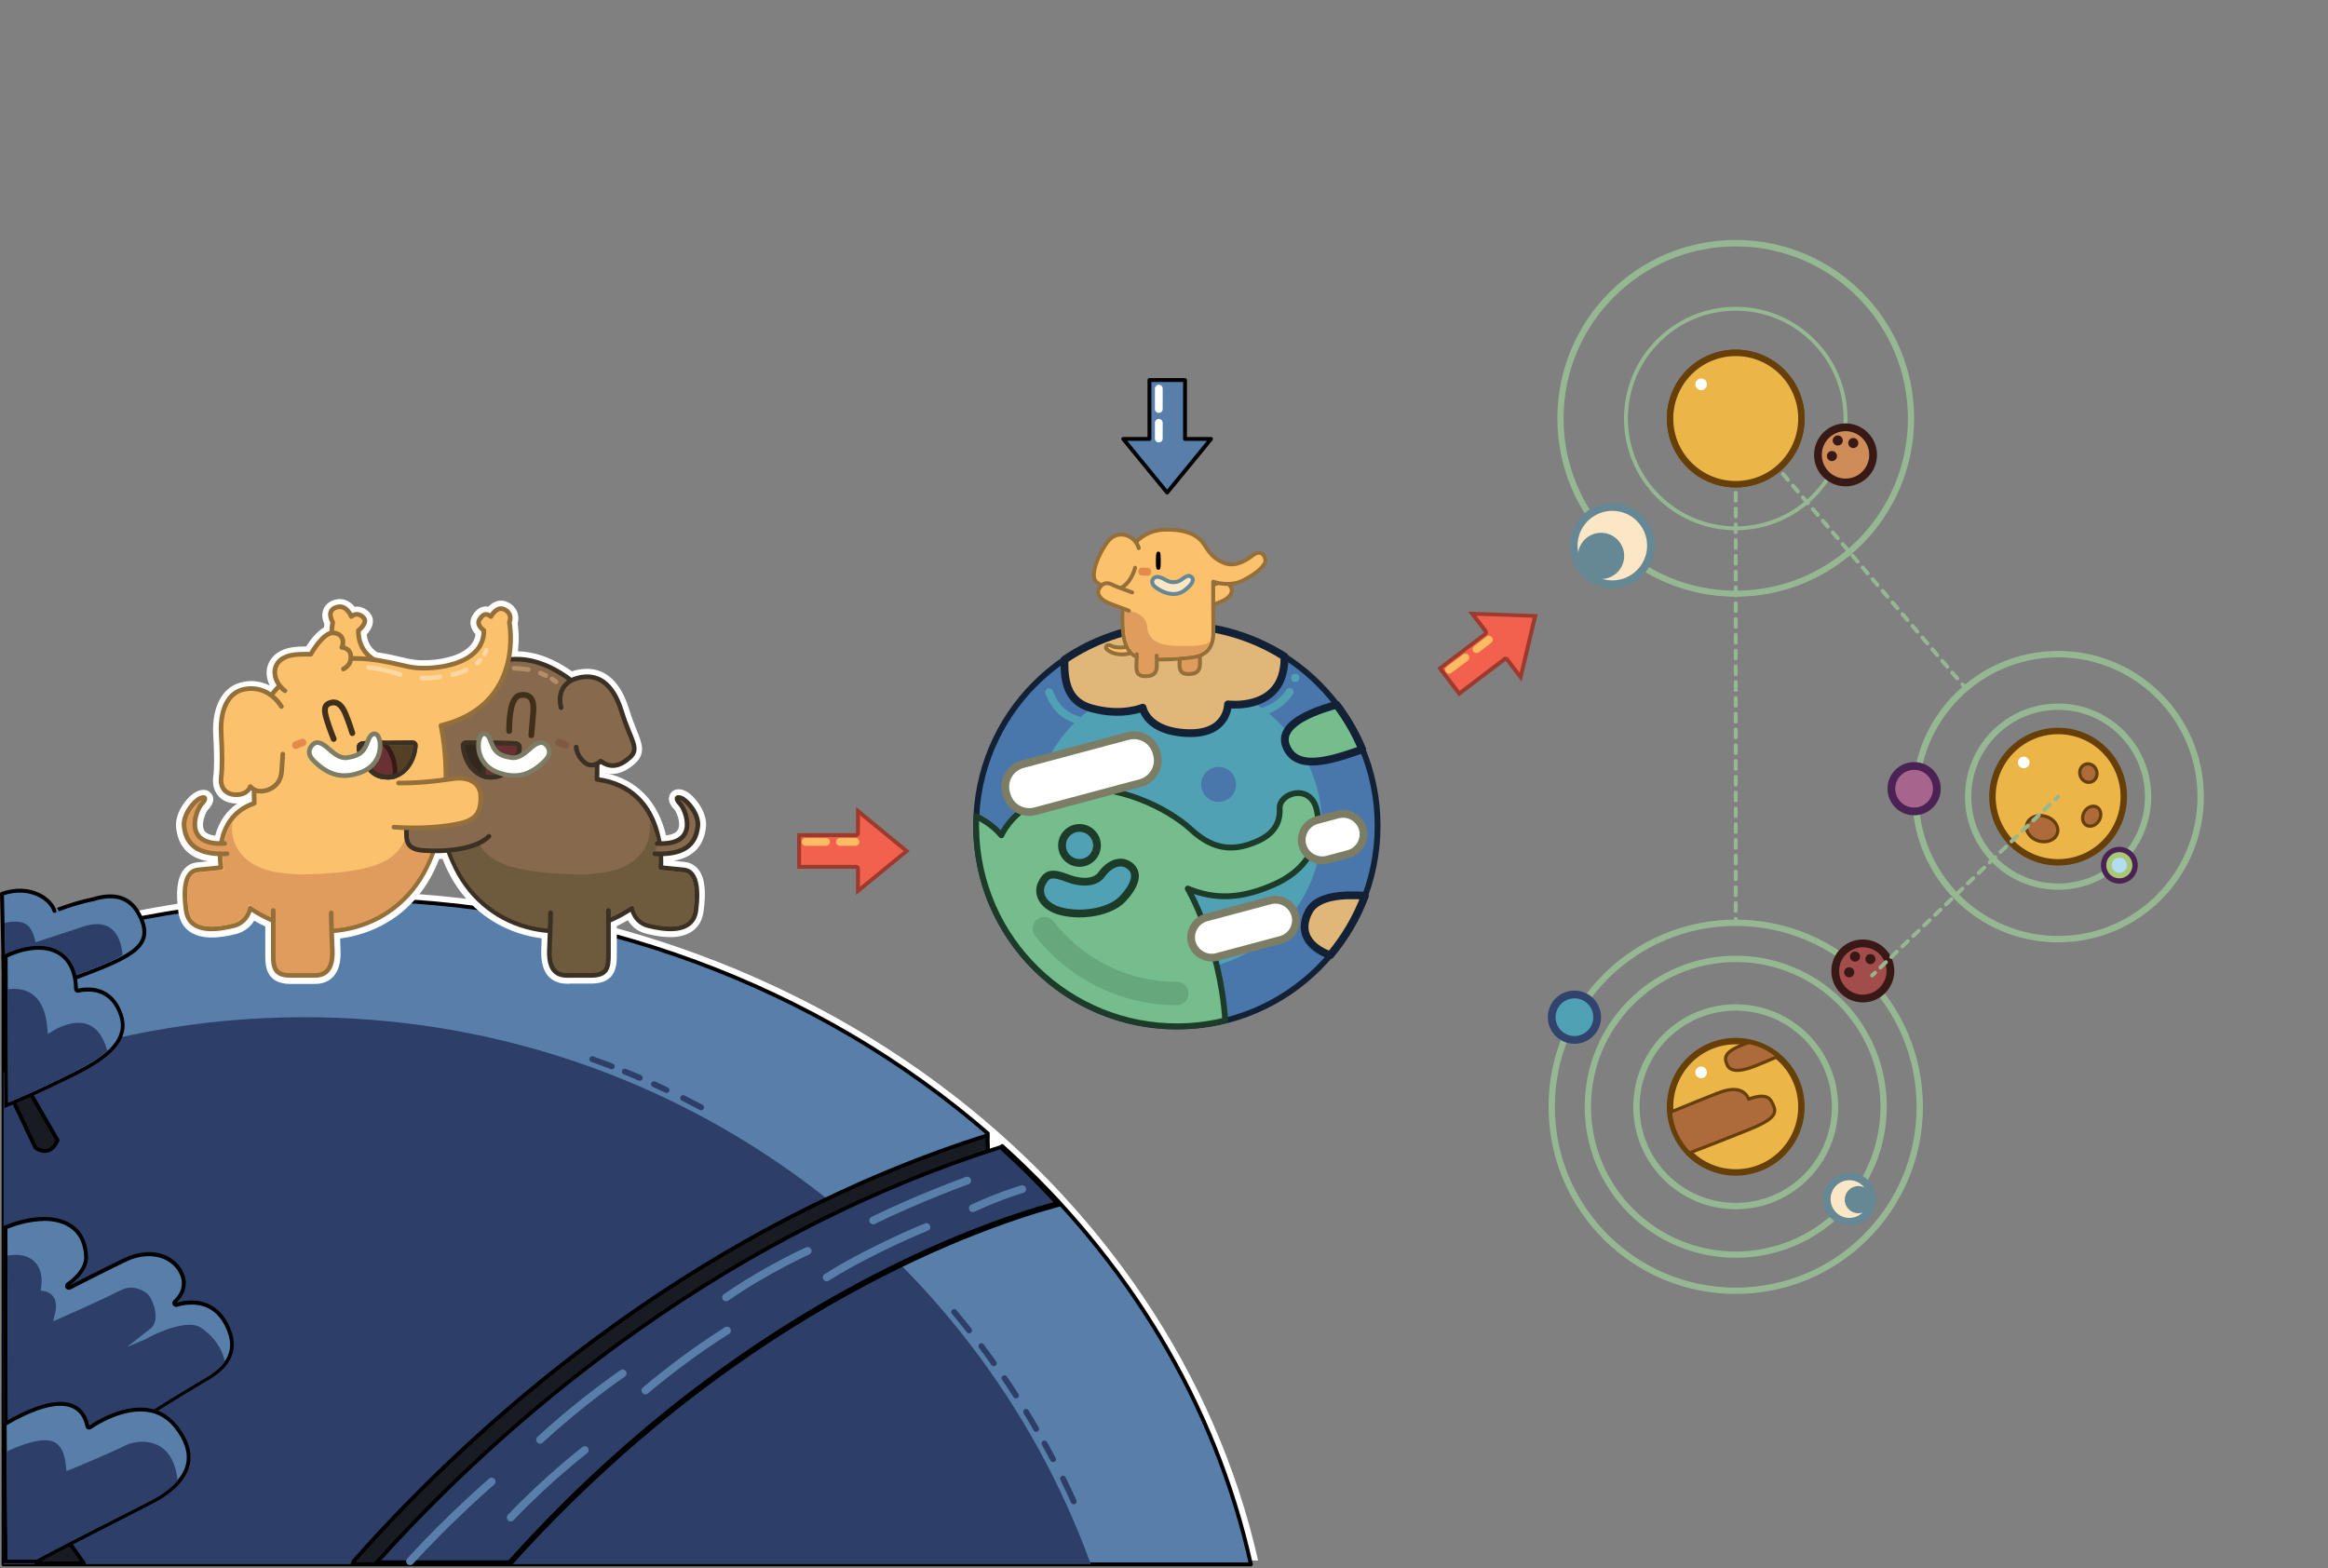 <svg xmlns="http://www.w3.org/2000/svg" xmlns:xlink="http://www.w3.org/1999/xlink" width="100%" height="100%" version="1.1" viewBox="0 0 1198 807" xml:space="preserve" style="fill-rule:evenodd;clip-rule:evenodd;stroke-linecap:round;stroke-linejoin:round;stroke-miterlimit:10"><rect x="0" y="0" width="1198" height="807" fill="#808080" stroke="none"/><path id="path6078" d="M482.416,557.4C440.116,526.1 392.516,501.7 341.216,484.9C288.016,467.5 232.116,458.7 174.916,458.7C115.216,458.7 57.016,468.3 1.816,487.2L1.816,803.1L647.416,803.1C625.816,707.4 567.316,620.2 482.416,557.4Z" style="fill:#fff;fill-rule:nonzero"/><path id="path6082" d="M515.716,589.8C514.616,593.1 509.316,594.9 508.316,594L508.116,586.9L508.316,583.3C422.216,508.7 304.616,462.7 174.916,462.7C113.916,462.7 55.516,472.9 1.816,491.5L1.816,805.1L643.716,805.1C625.316,721.9 580.016,647.9 515.716,589.8" style="fill:#587faa;fill-rule:nonzero;stroke:#000;stroke-width:2px"/><path id="path6084" d="M351.516,565.1L360.816,569.9" style="fill:none;fill-rule:nonzero;stroke:#2d3f68;stroke-width:3px"/><path id="path6086" d="M336.516,558C338.716,559 340.916,560 343.016,561" style="fill:none;fill-rule:nonzero;stroke:#2d3f68;stroke-width:3px"/><path id="path6088" d="M321.516,551.5C324.116,552.5 326.616,553.6 329.216,554.7" style="fill:none;fill-rule:nonzero;stroke:#2d3f68;stroke-width:3px"/><path id="path6090" d="M304.816,545.1C308.216,546.3 311.516,547.6 314.816,548.8" style="fill:none;fill-rule:nonzero;stroke:#2d3f68;stroke-width:3px"/><g id="g6092" transform="matrix(1,0,0,1,-1343.38,-75.8)"><path id="path6094" d="M1890.4,836.8C1892.3,840.7 1894.2,844.6 1895.9,848.5" style="fill:none;fill-rule:nonzero;stroke:#2d3f68;stroke-width:3px"/><path id="path6100" d="M1880.9,818.7C1882.4,821.4 1883.8,824.1 1885.3,826.8" style="fill:none;fill-rule:nonzero;stroke:#2d3f68;stroke-width:3px"/><path id="path6102" d="M1871.4,802.4C1873.2,805.3 1874.9,808.2 1876.6,811.2" style="fill:none;fill-rule:nonzero;stroke:#2d3f68;stroke-width:3px"/><path id="path6104" d="M1860.3,785.1C1862.3,788 1864.3,791 1866.2,794" style="fill:none;fill-rule:nonzero;stroke:#2d3f68;stroke-width:3px"/><path id="path6106" d="M1848.4,768.6C1850.6,771.5 1852.7,774.4 1854.8,777.4" style="fill:none;fill-rule:nonzero;stroke:#2d3f68;stroke-width:3px"/><path id="path6108" d="M1834.4,751C1837,754.1 1839.6,757.3 1842.1,760.5" style="fill:none;fill-rule:nonzero;stroke:#2d3f68;stroke-width:3px"/></g><path id="path6110" d="M156.616,523.5C102.016,523.5 49.916,533.6 1.816,551.9L1.816,805L561.316,805C501.816,640.9 343.116,523.5 156.616,523.5Z" style="fill:#2d3f68;fill-rule:nonzero"/><g id="g6116" transform="matrix(1,0,0,1,-1343.38,-75.8)"><circle id="circle6118" cx="2236.6" cy="645.4" r="33.8" style="fill:#ebb548;stroke:#663f09;stroke-width:3.31px"/><g id="g6120"><path id="path6122" d="M2243.3,641.5C2240.9,635.9 2235.3,635.3 2227.5,638.3C2221.8,640.5 2209.3,645.6 2203,648.2C2203.7,656.4 2207.3,663.7 2212.7,669.2C2219.4,666.6 2234,661 2244.7,656.6C2259,650.7 2257.6,647.5 2254.9,642.5C2252.2,637.5 2243.3,641.5 2243.3,641.5Z" style="fill:#ad6a3b;fill-rule:nonzero;stroke:#663f09;stroke-width:1.65px;stroke-linecap:butt;stroke-linejoin:miter"/><path id="path6124" d="M2243.4,612.3C2230.8,616.7 2230.3,619.6 2232.2,623.9C2234.3,628.5 2241.6,626.5 2247.6,624C2250.2,623 2254.4,621.2 2258.3,619.5C2254.1,616 2249.1,613.4 2243.4,612.3Z" style="fill:#ad6a3b;fill-rule:nonzero;stroke:#663f09;stroke-width:1.65px;stroke-linecap:butt;stroke-linejoin:miter"/></g><g id="g6126"><circle id="circle6128" cx="2218.8" cy="627.7" r="3" style="fill:#fff"/></g></g><g id="g6130" transform="matrix(1,0,0,1,-1343.38,-75.8)"><circle id="circle6132" cx="2402.5" cy="485.8" r="33.8" style="fill:#ebb548;stroke:#663f09;stroke-width:3.31px"/><g id="g6134"><circle id="circle6136" cx="2384.8" cy="468.2" r="3" style="fill:#fff"/></g></g><path id="path6138" d="M292.316,506.3C289.616,506.3 285.616,505.9 282.516,502.8C279.616,499.8 278.316,495.2 278.516,488.8C278.616,486.6 278.716,484.7 278.716,482.9C275.816,482.5 272.916,482 270.116,481.2C252.716,476.5 238.616,464.9 230.516,448.4C229.516,446.3 228.516,444.2 227.716,442C227.116,442 226.516,442 226.016,442.1C225.116,444.3 224.216,446.4 223.216,448.5C215.116,465 201.116,476.6 183.616,481.3C180.816,482.1 177.916,482.6 175.016,483C175.116,484.7 175.116,486.7 175.216,488.9C175.516,495.3 174.216,499.9 171.216,502.9C168.116,506.1 164.116,506.4 161.416,506.4L149.616,506.4C136.516,506.4 136.516,496.7 136.516,491.5L136.516,476.8C134.516,475.9 132.616,474.9 130.816,473.8C129.216,476.5 126.316,479.4 121.516,480.7C116.716,481.9 112.616,482.5 109.016,482.5C104.516,482.5 100.716,481.5 97.816,479.6C94.516,477.4 92.416,473.9 91.816,469.5C90.316,459 91.216,451.9 94.416,447.7C96.216,445.4 98.616,444.1 101.516,443.8L107.016,443.3C97.116,441.5 91.616,435.6 90.616,425.8C89.816,417.7 97.216,408.9 101.616,407.2C102.716,406.7 103.816,406.5 104.716,406.5C106.516,406.5 107.916,407.3 108.916,408.7C109.916,410.1 110.816,413 106.716,417.1C106.016,418 103.416,423.6 104.916,427C105.716,428.7 107.616,429.7 110.716,430.1C112.616,423 116.516,417.3 122.116,413.5L121.616,413.5C117.816,413.5 114.616,412.2 112.416,409.7C110.216,407.2 109.216,403.7 109.716,399.8C110.316,395.3 110.316,388.3 109.716,377.9C109.016,364.6 113.916,354.5 122.716,351.6C124.916,350.9 127.116,350.5 129.316,350.5C132.516,350.5 135.716,351.3 138.616,352.7L138.716,352.6C137.216,349.5 136.816,346.1 137.616,343.1C138.316,340.5 141.016,334.2 151.416,333C152.816,332.8 154.916,332.7 157.516,332.7C159.616,329.4 162.916,325.1 166.716,322.9C166.816,322.2 166.816,321.7 166.916,321.2C165.616,318.2 165.516,315.5 166.616,313.2C167.316,311.6 169.016,309.5 172.616,308.6C173.316,308.4 174.116,308.3 174.816,308.3C177.716,308.3 180.416,309.7 182.516,312.3C182.916,312.2 183.216,312.2 183.616,312.2L184.116,312.2C186.716,312.4 189.116,313.7 190.716,316C192.916,319 192.016,323.1 188.716,326.5C189.016,329.6 190.216,332.2 192.216,334.2C192.716,334.7 193.416,335.2 194.116,335.7C198.816,336.4 202.916,337.3 206.616,338.2C209.416,338.9 211.916,339.4 213.716,339.6C215.016,339.8 216.516,339.8 218.116,339.8C225.616,339.8 235.516,338.1 240.916,333.3C243.116,331.4 244.316,329.1 244.716,326.4C241.916,323.5 241.316,319.8 243.116,316.8C243.716,315.8 245.516,312.8 248.916,312.2C249.316,312.1 249.716,312.1 250.116,312.1C250.516,312.1 250.916,312.1 251.316,312.2C253.316,310.2 255.516,309.1 257.816,309.1C258.616,309.1 259.416,309.2 260.216,309.5C262.716,310.3 264.816,312.1 265.916,314.4C266.816,316.3 267.016,318.5 266.416,320.7C266.716,323.1 267.316,328.5 266.516,335.2C274.416,335.4 282.216,337.9 290.216,342.8C291.716,343.7 293.016,344.6 294.316,345.5C295.216,345.2 296.216,344.9 297.316,344.7C298.916,344.4 300.516,344.2 302.016,344.2C309.016,344.2 318.416,347.8 323.716,364.9C325.116,369.6 326.616,373.1 327.716,376C330.416,382.6 332.516,387.9 326.616,393.1C322.716,396.5 318.916,398.3 315.116,398.3C313.816,398.3 312.616,398.1 311.416,397.7L311.416,397.8C327.716,401.2 338.616,412.5 342.716,429.9C346.116,429.6 348.216,428.5 349.016,426.7C350.516,423.3 348.016,417.7 347.116,416.7C343.116,412.7 344.116,409.8 345.016,408.4C345.916,407 347.416,406.2 349.216,406.2C350.216,406.2 351.216,406.4 352.316,406.9C356.616,408.6 364.116,417.5 363.316,425.5C362.316,435.3 356.816,441.2 346.816,443L352.316,443.6C355.116,443.9 357.616,445.2 359.416,447.5C362.716,451.7 363.516,458.8 362.016,469.3C361.416,473.7 359.316,477.2 356.016,479.4C353.116,481.3 349.416,482.3 344.916,482.3C341.316,482.3 337.216,481.7 332.416,480.5C327.616,479.3 324.716,476.3 323.116,473.6C321.216,474.7 319.316,475.7 317.416,476.6L317.416,491.3C317.416,496.5 317.416,506.2 304.316,506.2L293.516,506.2C293.016,506.3 292.716,506.3 292.316,506.3Z" style="fill:#fff;fill-rule:nonzero"/><g id="g6140" transform="matrix(1,0,0,1,-1343.38,-75.8)"><path id="path6142" d="M1527.8,400.3C1527.8,400.3 1532.6,396.6 1530.7,394C1528.8,391.4 1525.7,391.5 1524.2,393.1C1524.2,393.1 1521.8,387 1517,388.2C1513.3,389.1 1512.4,391.9 1514.6,396.1C1514.6,396.1 1506.2,438.5 1549.8,449.2L1554.4,419.6C1542.7,419.7 1527.8,415.8 1527.8,400.3Z" style="fill:#fbc16c;fill-rule:nonzero;stroke:#946f3a;stroke-width:2.39px"/><g id="g6144"><path id="path6146" d="M1695.3,523.5C1689.3,522.9 1683.4,522.3 1683.4,522.3C1683.4,522.3 1687,481.7 1650.6,476.9C1651.2,442.3 1648.2,432.1 1631.5,422C1607.8,407.6 1592.8,419.8 1582.7,421C1581.4,421.2 1579.8,421.3 1578,421.3L1570.4,449.2C1570.4,449.2 1561.1,488.3 1577.9,522.3C1594.6,556.3 1636.4,564.7 1668.6,543.2C1668.6,543.2 1669.8,550.4 1677,552.2C1684.2,554 1699.7,557 1701.5,544.4C1703.1,531.9 1701.3,524.1 1695.3,523.5Z" style="fill:#876a4d;fill-rule:nonzero;stroke:#3b3024;stroke-width:2.39px"/></g><path id="path6148" d="M1474.2,489.2C1473.6,454.6 1474.2,432.5 1499.3,420.6C1524.4,408.7 1546.5,418.2 1556.6,419.4C1566.7,420.6 1592.4,418.2 1592.4,400.3C1592.4,400.3 1588.3,397.5 1590.1,394.7C1591.8,391.9 1593.5,391.1 1596,393.1C1596,393.1 1598.7,388 1602.3,389.2C1604.8,390 1606.9,392.5 1605.5,396.1C1605.5,396.1 1613.9,438.5 1570.3,449.2C1570.3,449.2 1579.6,488.3 1562.8,522.3C1546.1,556.3 1504.3,564.7 1472.1,543.2C1472.1,543.2 1470.9,550.4 1463.7,552.2C1456.5,554 1441,557 1439.2,544.4C1437.4,531.9 1439.2,524.1 1445.2,523.5C1451.2,522.9 1457.1,522.3 1457.1,522.3C1457.1,522.3 1452.4,496.7 1474.2,489.2Z" style="fill:#fbc16c;fill-rule:nonzero;stroke:#946f3a;stroke-width:2.39px"/><path id="path6150" d="M1510,553.9C1497,553.9 1484.1,549.9 1472.8,542.3L1471.3,541.3L1471,543.1C1471,543.4 1469.8,549.5 1463.5,551.1C1459.1,552.2 1455.5,552.7 1452.4,552.7C1445.2,552.7 1441.3,550 1440.5,544.3C1438.9,533.3 1440.5,528.6 1442.1,526.6C1443,525.5 1444.1,524.9 1445.5,524.8L1458.7,523.5L1458.5,522.2C1458.5,522 1456.1,508.7 1463,499C1462.3,503.7 1463.2,508.5 1465.6,512.6C1468.4,517.3 1474.5,523.3 1487.7,525C1491.9,525.5 1496.1,525.9 1500.3,525.8C1540.9,524.8 1551.9,517.4 1553.6,498.8L1569.3,500.3C1567.6,508.1 1565.2,515.4 1561.9,522C1551.9,541.9 1532.6,553.9 1510,553.9Z" style="fill:#e09c5c;fill-rule:nonzero"/><path id="path6152" d="M1630.6,553.9C1643.6,553.9 1656.5,549.9 1667.8,542.3L1669.3,541.3L1669.6,543.1C1669.6,543.4 1670.8,549.5 1677.1,551.1C1681.5,552.2 1685.1,552.7 1688.2,552.7C1695.4,552.7 1699.3,550 1700.1,544.3C1701.7,533.3 1700.1,528.6 1698.5,526.6C1697.6,525.5 1696.5,524.9 1695.1,524.8L1681.9,523.5L1682.1,522.2C1682.1,522 1684.5,508.7 1677.6,499C1678.3,503.7 1677.4,508.5 1675,512.6C1672.2,517.3 1666.1,523.3 1652.9,525C1648.7,525.5 1644.5,525.9 1640.3,525.8C1599.7,524.8 1588.7,517.4 1587,498.8L1571.3,500.3C1573,508.1 1575.4,515.4 1578.7,522C1588.7,541.9 1608,553.9 1630.6,553.9Z" style="fill:#6e5a3d;fill-rule:nonzero"/><path id="path6154" d="M1484,544.4L1484,567.1C1484,573.7 1484.6,577.8 1493,577.8L1503.1,577.8C1506.6,577.8 1515,579 1514.4,564.7C1513.8,550.4 1513.8,545.6 1513.8,545.6" style="fill:#e09c5c;fill-rule:nonzero;stroke:#946f3a;stroke-width:2.39px"/><path id="path6160" d="M1460.2,515.2C1446.5,515.8 1439.2,511.6 1438.1,500.9C1437.5,494.9 1443.5,487.8 1446.5,486.6C1449.5,485.4 1449.5,487.2 1447.1,489.6C1444.7,492 1436.4,511.1 1459,509.9" style="fill:#e09c5c;fill-rule:nonzero;stroke:#946f3a;stroke-width:2.39px"/><path id="path6162" d="M1581.8,460.8C1581.7,460 1581.4,459.1 1582,458.5C1582.6,457.9 1583.1,458 1584,458C1589.8,458.1 1605.1,458.2 1608,458.4C1611.6,458.5 1611.1,461.3 1609.6,464.4C1605.7,472 1603.2,475.9 1595.4,475.8C1588.9,475.7 1583,469.6 1581.8,460.8Z" style="fill:#33281d;fill-rule:nonzero;stroke:#3b3024;stroke-width:2.39px"/><path id="path6164" d="M1609.5,464.4C1605.6,472 1603.1,475.9 1595.3,475.8C1594.3,475.8 1593.3,475.6 1592.3,475.3C1592.2,474.4 1592.1,473.6 1592.1,472.7C1592.1,467.1 1594.3,462 1597.9,458.2C1602.4,458.3 1606.5,458.3 1607.8,458.4C1611.5,458.5 1611.1,461.3 1609.5,464.4Z" style="fill:#693131;fill-rule:nonzero;stroke:#3b3024;stroke-width:2.39px"/><path id="path6166" d="M1680.4,515.2C1694.1,515.8 1701.4,511.6 1702.5,500.9C1703.1,494.9 1697.1,487.8 1694.1,486.6C1691.1,485.4 1691.1,487.2 1693.5,489.6C1695.9,492 1704.2,511.1 1681.6,509.9" style="fill:#876a4d;fill-rule:nonzero;stroke:#3b3024;stroke-width:2.39px"/><path id="path6168" d="M1488.2,439.4C1482.8,431 1474.5,428.7 1467.3,431C1460.1,433.4 1456.6,442.3 1457.2,453.1C1457.8,463.8 1457.8,471 1457.2,475.8C1456.6,480.6 1459,484.8 1465,484.8C1471,484.8 1472.2,480.6 1472.2,480.6C1472.2,480.6 1474,483 1477.6,483C1481.2,483 1487.7,480.6 1488.3,472.9C1488.9,465.2 1488.9,463.9 1488.9,463.9" style="fill:#fbc16c;fill-rule:nonzero;stroke:#946f3a;stroke-width:2.39px"/><path id="path6170" d="M1595,506.2C1588.2,513.1 1571.9,514.3 1561.2,513.5C1550.5,512.7 1552.7,506.4 1552.7,497.4C1552.7,491.9 1557,490.9 1563.5,490.1C1570,489.3 1582.5,489.7 1588.7,485.3" style="fill:#876a4d;fill-rule:nonzero;stroke:#3b3024;stroke-width:2.39px"/><path id="path6172" d="M1548.5,478.8C1563.4,478.8 1572.4,477 1577.7,476.4C1583.1,475.8 1590.8,477.6 1590.8,486C1590.8,495.6 1587.2,498.5 1576.5,500.3C1565.8,502.1 1555,502.1 1546.1,501.5" style="fill:#fbc16c;fill-rule:nonzero;stroke:#946f3a;stroke-width:2.39px"/><path id="path6174" d="M1623.7,467.4C1615.6,475.5 1608.2,476.4 1599.8,473.4C1591.4,470.4 1589.1,463.3 1589.7,457.9C1590.3,452.5 1593.9,451.9 1595.7,456.7C1597.5,461.5 1598.7,464.5 1606.4,465.7C1610.6,466.3 1613.6,463.3 1617.1,460.3C1620.7,457.3 1623.1,457.3 1624.9,459.7C1627,462.5 1626.1,465 1623.7,467.4Z" style="fill:#fff;fill-rule:nonzero;stroke:#7d7d65;stroke-width:2.39px"/><path id="path6176" d="M1515.1,456.1C1515.1,456.1 1512.7,450.1 1511.5,446C1510.3,441.8 1509.7,438.8 1513.3,437.6C1516.9,436.4 1519.3,438.8 1521.1,443C1522.9,447.2 1524.7,453.1 1524.7,453.1" style="fill:none;fill-rule:nonzero;stroke:#402f19;stroke-width:2.99px"/><path id="path6178" d="M1557,460.8C1557.1,460 1557.4,459.1 1556.8,458.5C1556.2,457.9 1555.7,458 1554.8,458C1549,458.1 1533.7,458.2 1530.8,458.4C1527.2,458.5 1527.7,461.3 1529.2,464.4C1533.1,472 1535.6,475.9 1543.4,475.8C1549.9,475.7 1555.9,469.6 1557,460.8Z" style="fill:#544024;fill-rule:nonzero;stroke:#946f3a;stroke-width:2.39px"/><path id="path6180" d="M1632.1,440C1630.3,432.2 1633.3,426.3 1641.7,424.5C1650.1,422.7 1658.4,426.3 1663.2,441.8C1668,457.3 1672.8,460.9 1667.4,465.7C1662,470.5 1657.3,471.1 1652.5,467.5C1652.5,467.5 1648.3,471.7 1644.1,468.1C1639.9,464.5 1639.9,460.3 1639.9,460.3" style="fill:#876a4d;fill-rule:nonzero;stroke:#3b3024;stroke-width:2.39px"/><path id="path6182" d="M1605.4,452C1605.4,445.1 1606.1,434.1 1611.4,433.5C1616.7,432.9 1618.3,436.3 1617.8,442.3C1617.3,448.3 1616.8,454.2 1616.8,454.2" style="fill:none;fill-rule:nonzero;stroke:#402f19;stroke-width:2.99px"/><path id="path6184" d="M1529.3,464.4C1533.2,472 1535.7,475.9 1543.5,475.8C1544.5,475.8 1545.5,475.6 1546.5,475.3C1546.6,474.4 1546.7,473.6 1546.7,472.7C1546.7,467.1 1544.5,462 1540.9,458.2C1536.4,458.3 1532.3,458.3 1531,458.4C1527.3,458.5 1527.7,461.3 1529.3,464.4Z" style="fill:#693131;fill-rule:nonzero;stroke:#381916;stroke-width:2.39px"/><path id="path6186" d="M1557,460.8C1557.1,460 1557.4,459.1 1556.8,458.5C1556.2,457.9 1555.7,458 1554.8,458C1549,458.1 1533.7,458.2 1530.8,458.4C1527.2,458.5 1527.7,461.3 1529.2,464.4C1533.1,472 1535.6,475.9 1543.4,475.8C1549.9,475.7 1555.9,469.6 1557,460.8Z" style="fill:none;fill-rule:nonzero;stroke:#3b3024;stroke-width:2.39px"/><path id="path6188" d="M1504.9,467.4C1513,475.5 1520.4,476.4 1528.8,473.4C1537.2,470.4 1539.5,463.3 1538.9,457.9C1538.3,452.5 1534.7,451.9 1532.9,456.7C1531.1,461.5 1529.9,464.5 1522.2,465.7C1518,466.3 1515,463.3 1511.5,460.3C1507.9,457.3 1505.5,457.3 1503.7,459.7C1501.6,462.5 1502.5,465 1504.9,467.4Z" style="fill:#fff;fill-rule:nonzero;stroke:#7d7d65;stroke-width:2.39px"/><path id="path6190" d="M1490,431.3C1482.9,426.1 1481.6,414.3 1495.3,412.7C1498,412.4 1503.3,412.5 1503.3,412.5C1503.3,412.5 1509.7,401 1515,401.5C1520.3,402 1520.5,406.7 1519.3,409C1519.3,409 1525.2,409.2 1523.7,415.9C1523.1,418.7 1520.1,420.1 1520.1,420.1" style="fill:#fbc16c;fill-rule:nonzero;stroke:#946f3a;stroke-width:2.39px"/><path id="path6192" d="M1499.9,459.7L1496.2,461.1C1495.3,461.5 1494.2,461 1493.9,460.1L1493.8,459.8C1493.4,458.9 1493.9,457.8 1494.8,457.5L1498.5,456.1C1499.4,455.7 1500.5,456.2 1500.8,457.1L1500.9,457.4C1501.3,458.3 1500.8,459.3 1499.9,459.7Z" style="fill:#e68a4c;fill-rule:nonzero"/><path id="path6194" d="M1630.2,459.7L1633.9,461.1C1634.8,461.5 1635.9,461 1636.2,460.1L1636.3,459.8C1636.7,458.9 1636.2,457.8 1635.3,457.5L1631.6,456.1C1630.7,455.7 1629.6,456.2 1629.3,457.1L1629.2,457.4C1628.8,458.3 1629.3,459.3 1630.2,459.7Z" style="fill:#805945;fill-rule:nonzero"/><path id="path6196" d="M1592.7,412.4C1593,411.8 1593.4,411.1 1593.6,410.4" style="fill:none;fill-rule:nonzero;stroke:#fbd7a3;stroke-width:2.39px"/><path id="path6198" d="M1588.8,417.1C1589.6,416.4 1589.8,416.4 1590.5,415.5" style="fill:none;fill-rule:nonzero;stroke:#fbd7a3;stroke-width:2.39px"/><path id="path6200" d="M1576.3,423C1578.8,422.4 1581.2,421.6 1583.3,420.6" style="fill:none;fill-rule:nonzero;stroke:#fbd7a3;stroke-width:2.39px"/><path id="path6202" d="M1560.5,424.8C1562.2,424.9 1564,424.8 1565.9,424.6C1567.2,424.5 1568.5,424.3 1569.8,424.1" style="fill:none;fill-rule:nonzero;stroke:#fbd7a3;stroke-width:2.39px"/><path id="path6204" d="M1533,419.3C1539.5,419.9 1544.4,421.5 1549.3,422.9" style="fill:none;fill-rule:nonzero;stroke:#fbd7a3;stroke-width:2.39px"/><path id="path6206" d="M1627.4,425.2C1628.1,425.7 1628.8,426.1 1629.5,426.7" style="fill:none;fill-rule:nonzero;stroke:#b58e67;stroke-width:2.39px"/><path id="path6208" d="M1621.5,422.2C1622.4,422.6 1623.4,423 1624.3,423.5" style="fill:none;fill-rule:nonzero;stroke:#b58e67;stroke-width:2.39px"/><path id="path6210" d="M1607.9,419.7C1610.3,419.8 1612.7,420 1615.2,420.4" style="fill:none;fill-rule:nonzero;stroke:#b58e67;stroke-width:2.39px"/><path id="path6212" d="M1656.5,544.4L1656.5,567.1C1656.5,573.7 1655.9,577.8 1647.5,577.8L1637.4,577.8C1633.9,577.8 1625.5,579 1626.1,564.7C1626.7,550.4 1626.7,545.6 1626.7,545.6" style="fill:#6e5a3d;fill-rule:nonzero;stroke:#3b3024;stroke-width:2.39px"/></g><g id="g6532" transform="matrix(1,0,0,1,-1343.38,-75.8)"><circle id="circle6534" cx="1949" cy="500.8" r="103.3" style="fill:#4a77ab;stroke:#132137;stroke-width:3px"/><circle id="circle6536" cx="1949" cy="500.8" r="74.7" style="fill:#51a1b5"/><g id="g6538"><path id="path6540" d="M2005.2,459.7C2009,469.6 2020.1,469.3 2035.1,464.6C2038.5,463.5 2041.6,462.5 2044.4,461.5C2041,453.2 2036.5,445.5 2031.2,438.5C2012.3,443.7 2001.8,450.8 2005.2,459.7Z" style="fill:#75bd8c;fill-rule:nonzero;stroke:#132137;stroke-width:4px"/><path id="path6542" d="M2017,544.7C2011.1,555.7 2017.3,563.5 2027.9,567.4C2035.5,558.4 2041.6,548 2045.8,536.8C2035,536 2021.3,536.7 2017,544.7Z" style="fill:#e0b779;fill-rule:nonzero;stroke:#132137;stroke-width:4px"/><path id="path6544" d="M2003.9,420.2C2004.3,418 2004.4,415.8 2004.4,413.7C1986.6,402.4 1965.1,396.4 1942.4,397.8C1923.4,399 1905.9,405.3 1891.2,415.3C1890.8,428.1 1893.6,437.1 1905,440.3C1920.7,444.7 1931.4,440 1931.4,440C1931.4,440 1933.5,452.3 1954.4,453.1C1975.3,453.9 1975.3,438.3 1975.3,438.3C1975.3,438.3 2000.3,441.6 2003.9,420.2Z" style="fill:#e0b779;fill-rule:nonzero;stroke:#132137;stroke-width:4px"/></g><path id="path6546" d="M2001.9,491.9C2002.3,500 1998.2,505.9 1988.3,509.6C1978.5,513.4 1968.3,513.8 1956.3,502.7C1944.3,491.6 1918,478.8 1895.3,482.2C1866.5,486.5 1858.7,505.7 1858.7,505.7C1856.8,503.5 1853.2,499.6 1845.8,495.9C1845.6,499.7 1845.7,503.5 1845.9,507.3C1849.5,564.2 1898.6,607.4 1955.6,603.8C1961.9,603.4 1968,602.4 1973.9,601C1971.3,561.5 1954.6,533.1 1954.6,533.1C1968.3,538.8 1982.4,538.8 2000.5,530.3C2018.6,521.8 2024.1,505.7 2020.9,492.3C2017.6,478.9 2001.6,483.8 2001.9,491.9Z" style="fill:#75bd8c;fill-rule:nonzero;stroke:#1c3b28;stroke-width:3px"/><circle id="circle6548" cx="1898.9" cy="510.9" r="9" style="fill:#51a1b5;stroke:#1c3b28;stroke-width:4px"/><circle id="circle6550" cx="1970.5" cy="479.5" r="9" style="fill:#4a77ab"/><path id="path6552" d="M1879.4,530.7C1877.2,535.3 1879.4,542.5 1890.2,545C1901,547.5 1914.9,544.9 1921,538.5C1927.5,531.6 1929.8,525 1924.5,521.2C1919.2,517.4 1913.2,521.6 1910.2,525.9C1907.2,530.2 1900.1,530.6 1892.5,527.7C1885,524.8 1882,525.1 1879.4,530.7Z" style="fill:#51a1b5;fill-rule:nonzero;stroke:#1c3b28;stroke-width:4px"/><path id="path6554" d="M1956.1,381.4C1964.3,378.4 1967.8,376.9 1970.5,375.7C1973.2,374.5 1975.5,375.3 1976.9,378.1C1978.2,380.9 1976.1,383.8 1970.9,385.8C1965.6,387.8 1957.9,390.8 1957.9,390.8" style="fill:#fbc16c;fill-rule:nonzero;stroke:#946f3a;stroke-width:2px"/><path id="path6556" d="M1950.6,411.4C1950.7,417.1 1948.7,422.6 1954.7,422.7C1960.6,422.8 1960.9,419.6 1960.9,416.8C1960.9,414 1960.8,412.1 1960.8,412.1" style="fill:#e09c5c;fill-rule:nonzero;stroke:#946f3a;stroke-width:2px"/><path id="path6558" d="M1913.2,410.2C1918.1,414 1925.8,412.7 1927.4,410.3C1929,407.9 1927,406.9 1925.1,408C1923.2,409.1 1917.9,409.6 1915.4,408.2C1912.9,406.9 1911.6,409 1913.2,410.2Z" style="fill:#fbc16c;fill-rule:nonzero;stroke:#946f3a;stroke-width:2px"/><path id="path6560" d="M1921.1,396C1921.1,406.2 1923.4,414.5 1933.1,415C1942.8,415.5 1951,414.9 1956.9,414.1C1962.8,413.3 1968,410.6 1967.8,400.4C1967.7,390.2 1967.7,375.2 1967.7,375.2C1967.7,375.2 1976.1,378.2 1983.3,374.4C1991,370.4 1993,367.7 1994.3,365.6C1995.4,363.7 1993.1,357.7 1988.2,361.5C1983.3,365.3 1978.1,367.6 1973,365.4C1967.9,363.2 1965.8,360.4 1963.1,356.1C1960.6,352.2 1955.4,348 1942.5,348.4C1928.5,348.9 1920.6,361.4 1920.9,373.5C1921.2,385.6 1921.1,396 1921.1,396Z" style="fill:#fbc16c;fill-rule:nonzero;stroke:#946f3a;stroke-width:2px"/><path id="path6562" d="M1939.7,414.1C1937.5,414.1 1935.3,414 1933.1,414C1925.5,413.7 1922.1,408.1 1922.1,396L1922.1,390.2C1928.7,390 1933.4,393.7 1933.7,398.2C1934.2,405.7 1940.5,408.2 1949.4,408.2L1954.6,408.2C1958.6,408.2 1963.3,408.2 1966.2,406C1964.6,411.2 1960.5,412.5 1956.8,413C1953,413.6 1947,414.1 1939.7,414.1Z" style="fill:#e09c5c;fill-rule:nonzero"/><path id="path6564" d="M1929.4,357.9C1927.3,350.9 1918.6,348.3 1913.8,354.1C1909,359.9 1903.9,372 1907.5,375.2C1911.1,378.4 1912.7,377.5 1914.6,376.7C1914.6,376.7 1916.9,380.8 1921.5,377.6C1926,374.4 1927.5,368 1927.5,368" style="fill:#fbc16c;fill-rule:nonzero;stroke:#946f3a;stroke-width:2px"/><path id="path6566" d="M1938,378C1943.7,382.2 1949.2,382.4 1952.7,379.8C1956.1,377.3 1958.3,374.6 1956.7,372.9C1955.1,371.2 1953.2,372.8 1951.2,374.2C1949.2,375.6 1946.1,376 1943.3,374.3C1940.5,372.6 1938.3,372.1 1937,373.5C1935.6,375 1936.5,376.9 1938,378Z" style="fill:#fbe6c6;fill-rule:nonzero;stroke:#668794;stroke-width:2px"/><path id="path6568" d="M1940.7,364.8C1940.7,368.6 1940.5,369 1939.5,369C1938.5,369 1938.2,368.5 1938.2,364.8C1938.2,360.2 1938.5,359.7 1939.5,359.7C1940.5,359.7 1940.7,360.3 1940.7,364.8Z" style="fill-rule:nonzero"/><path id="path6570" d="M1926,380.7C1917.8,377.7 1917.9,377.7 1915.3,376.5C1912.7,375.3 1910.3,376.1 1908.9,378.9C1907.6,381.7 1909.7,384.6 1914.9,386.6C1920.2,388.6 1924.3,390.1 1924.3,390.1" style="fill:#fbc16c;fill-rule:nonzero;stroke:#946f3a;stroke-width:2px"/><path id="path6572" d="M1928.4,412.5C1928.5,418.2 1926.5,423.7 1932.5,423.8C1938.4,423.9 1938.7,420.7 1938.7,417.9C1938.7,415.1 1938.6,413.2 1938.6,413.2" style="fill:#e09c5c;fill-rule:nonzero;stroke:#946f3a;stroke-width:2px"/><g id="g6574"><path id="path6576" d="M1930.3,478.8L1876.1,493.3C1869.7,495 1863.1,491.2 1861.4,484.8L1861.1,483.8C1859.4,477.4 1863.2,470.8 1869.6,469.1L1923.8,454.6C1930.2,452.9 1936.8,456.7 1938.5,463.1L1938.8,464.1C1940.5,470.5 1936.6,477.1 1930.3,478.8Z" style="fill:#fff;fill-rule:nonzero;stroke:#7d7d65;stroke-width:4px"/><path id="path6578" d="M2002.5,559.5L1969.6,568.3C1964,569.8 1958.2,566.4 1956.7,560.9C1955.2,555.3 1958.6,549.5 1964.1,548L1997,539.2C2002.6,537.7 2008.4,541.1 2009.9,546.6C2011.5,552.2 2008.1,558 2002.5,559.5Z" style="fill:#fff;fill-rule:nonzero;stroke:#7d7d65;stroke-width:4px"/><path id="path6580" d="M2037.3,515.3L2026.5,518.2C2020.9,519.7 2015.1,516.3 2013.6,510.8C2012.1,505.2 2015.5,499.4 2021,497.9L2031.8,495C2037.4,493.5 2043.2,496.9 2044.7,502.4C2046.2,508 2042.9,513.8 2037.3,515.3Z" style="fill:#fff;fill-rule:nonzero;stroke:#7d7d65;stroke-width:4px"/></g><path id="path6582" d="M1933.9,372.1L1931,372C1930,372 1929.2,371.1 1929.2,370.1L1929.2,369.7C1929.2,368.7 1930.1,367.9 1931.1,367.9L1934,368C1935,368 1935.8,368.9 1935.8,369.9L1935.8,370.3C1935.8,371.4 1934.9,372.2 1933.9,372.1Z" style="fill:#e68a4c;fill-rule:nonzero"/><path id="path6584" d="M1986.7,443.9C1993.8,442.5 2002.5,439.2 2007,431.9" style="fill:none;fill-rule:nonzero;stroke:#51a1b5;stroke-width:4px"/><path id="path6586" d="M1883.3,432.1C1887,441.6 1892.8,446.3 1905.8,448.1" style="fill:none;fill-rule:nonzero;stroke:#51a1b5;stroke-width:4px"/><circle id="circle6588" cx="2009.9" cy="424.7" r="2.1" style="fill:#51a1b5"/><path id="path6590" d="M1949,587.1C1921.3,587.1 1896.6,574 1880.8,553.7" style="fill:none;fill-rule:nonzero;stroke:#66a77c;stroke-width:12px"/><g id="g6592"><path id="polygon6594" d="M1934.9,271.4L1934.9,301.7L1921.4,301.7L1944,329.3L1966.6,301.7L1953.2,301.7L1953.2,271.4L1934.9,271.4Z" style="fill:#587faa;fill-rule:nonzero;stroke:#000;stroke-width:2px"/><path id="line6596" d="M1939.7,275.8L1939.7,286.3" style="fill:none;fill-rule:nonzero;stroke:#fff;stroke-width:4px"/><path id="line6598" d="M1939.7,293.4L1939.7,301.5" style="fill:none;fill-rule:nonzero;stroke:#fff;stroke-width:4px"/></g></g><g id="g6600" transform="matrix(1,0,0,1,-1343.38,-75.8)"><g id="g6602"><path id="path6604" d="M1784.9,522.9C1784.9,522.3 1784.5,521.9 1783.9,521.9L1754.6,521.9L1754.6,505.6L1783.9,505.6C1784.5,505.6 1784.9,505.2 1784.9,504.6L1784.9,493.2L1810,513.7L1784.9,534.2L1784.9,522.9Z" style="fill:#f1614e;fill-rule:nonzero"/><path id="path6606" d="M1785.9,495.4L1808.4,513.8L1785.9,532.2L1785.9,522.9C1785.9,521.8 1785,520.9 1783.9,520.9L1755.6,520.9L1755.6,506.6L1783.9,506.6C1785,506.6 1785.9,505.7 1785.9,504.6L1785.9,495.4M1783.9,491.1L1783.9,504.6L1753.6,504.6L1753.6,522.9L1783.9,522.9L1783.9,536.4L1811.5,513.8L1783.9,491.1Z" style="fill:#9c3b2d;fill-rule:nonzero"/></g><path id="line6608" d="M1757.9,509.1L1768.5,509.1" style="fill:none;fill-rule:nonzero;stroke:#fdbc61;stroke-width:4px"/><path id="line6610" d="M1775.6,509.1L1783.6,509.1" style="fill:none;fill-rule:nonzero;stroke:#fdbc61;stroke-width:4px"/></g><g id="g6612" transform="matrix(1,0,0,1,-1343.38,-75.8)"><g id="g6614"><path id="path6616" d="M2084.4,419.8L2107.7,402.1C2107.9,401.9 2108,401.7 2108.1,401.4C2108.1,401.1 2108.1,400.9 2107.9,400.7L2101,391.7L2133.4,392.8L2125.9,424.3L2119,415.3C2118.8,415 2118.5,414.9 2118.2,414.9C2118,414.9 2117.8,415 2117.6,415.1L2094.3,432.8L2084.4,419.8Z" style="fill:#f1614e;fill-rule:nonzero"/><path id="path6618" d="M2103.1,392.7L2132.1,393.7L2125.4,422L2119.8,414.6C2119.5,414.2 2119,413.9 2118.5,413.8L2118.2,413.8C2117.8,413.8 2117.3,413.9 2117,414.2L2094.5,431.3L2085.8,419.9L2108.3,402.8C2109.2,402.1 2109.3,400.9 2108.7,400L2103.1,392.7M2098.9,390.6L2107.1,401.3L2083,419.6L2094.1,434.2L2118.2,415.9L2126.4,426.6L2134.7,391.9L2098.9,390.6Z" style="fill:#9c3b2d;fill-rule:nonzero"/></g><path id="line6620" d="M2089.1,420.5L2097.5,414.2" style="fill:none;fill-rule:nonzero;stroke:#fdbc61;stroke-width:4px"/><path id="line6622" d="M2103.2,409.9L2109.6,405" style="fill:none;fill-rule:nonzero;stroke:#fdbc61;stroke-width:4px"/></g><path id="path6624" d="M47.916,462.8C61.216,458.7 67.816,463.6 71.516,470.5C79.716,485.9 69.616,491.6 42.716,501.7C15.716,511.8 2.316,516.9 2.316,516.9L1.016,460C15.716,454.9 26.316,462.9 28.016,468.8C27.916,468.9 37.516,464.9 47.916,462.8" style="fill:#587faa;fill-rule:nonzero;stroke:#000;stroke-width:2px;stroke-linecap:butt;stroke-linejoin:miter"/><path id="path6626" d="M2.416,474.9C4.516,474.5 6.316,474.3 7.816,474.3C12.416,474.3 15.916,475.8 17.816,482.9L18.316,484.9L20.316,484.3C20.416,484.3 30.716,480.9 42.716,476.9C45.216,476.1 47.616,475.6 49.816,475.6C57.516,475.6 62.016,480.9 63.116,491.5C58.016,494.6 50.516,497.6 41.116,501.1L3.316,515.3L2.416,474.9Z" style="fill:#2d3f68;fill-rule:nonzero"/><path id="path6628" d="M6.016,564.9L18.216,590.6C18.216,590.6 25.416,596.5 29.616,586.8L14.016,559.8L6.016,564.9Z" style="fill:#191b22;fill-rule:nonzero;stroke:#000;stroke-width:2px"/><g id="g6630" transform="matrix(1,0,0,1,-1343.38,-75.8)"><path id="path6632" d="M1346.3,567.9C1352.4,565.1 1358.1,563.7 1363.2,563.7C1375,563.7 1382.3,571.6 1382.5,584.8C1382.5,585.1 1382.7,585.4 1382.9,585.6C1383.1,585.7 1383.3,585.8 1383.5,585.8L1383.8,585.8C1383.8,585.8 1385.8,585.2 1388.6,585.2C1394.4,585.2 1402.1,587.5 1405.6,598.6C1410.7,614.5 1391,624.1 1376.6,631.1L1375.8,631.5C1361.7,638.4 1355.6,640.9 1347.1,644.5L1346.4,644.8L1346.3,567.9Z" style="fill:#587faa;fill-rule:nonzero"/><path id="path6634" d="M1363.2,562.6L1363.2,564.6C1374.6,564.6 1381.3,571.9 1381.5,584.7C1381.5,585.3 1381.8,585.9 1382.3,586.3C1382.6,586.6 1383.1,586.7 1383.5,586.7C1383.7,586.7 1383.9,586.7 1384.1,586.6C1384.1,586.6 1386,586.1 1388.7,586.1C1394.2,586.1 1401.4,588.3 1404.8,598.8C1409.7,613.9 1390.4,623.2 1376.3,630.1L1375.5,630.5C1361.8,637.2 1355.7,639.8 1347.6,643.2L1347.3,568.5C1353,565.9 1358.4,564.6 1363.2,564.6L1363.2,562.6M1363.2,562.6C1357.9,562.6 1351.9,564.1 1345.3,567.2L1345.6,646.1C1355.2,642 1361.1,639.6 1376.3,632.2C1390.9,625.1 1412.1,615.1 1406.6,598.1C1402.7,586.1 1394.1,584 1388.6,584C1385.6,584 1383.5,584.6 1383.5,584.6C1383.2,570.6 1375.3,562.6 1363.2,562.6Z" style="fill-rule:nonzero"/></g><path id="path6636" d="M3.916,509.1C5.016,509 6.116,508.9 7.116,508.9C20.016,508.9 23.616,519.8 24.316,528.9L24.616,532.2L27.416,530.4C27.516,530.4 33.716,526.4 40.316,526.4C47.616,526.4 52.616,531.2 55.216,540.8C49.116,546.3 40.116,550.7 32.816,554.3L32.116,554.7C18.416,561.4 12.316,564 4.216,567.4L3.916,509.1Z" style="fill:#2d3f68;fill-rule:nonzero"/><g id="g6638" transform="matrix(1,0,0,1,-1343.38,-75.8)"><path id="path6640" d="M1346.2,707.5C1353.2,704.7 1360,703.2 1366,703.2C1379.2,703.2 1387.1,710.2 1387.6,722.5C1388,730.5 1378.4,736.7 1378.3,736.7C1377.8,737 1377.7,737.6 1378,738C1378.2,738.3 1378.5,738.5 1378.9,738.5C1379.1,738.5 1379.2,738.5 1379.4,738.4C1379.6,738.3 1396,729.9 1408,724.1C1412,722.2 1416.2,721.2 1420.1,721.2C1427.5,721.2 1433.5,724.6 1436.6,730.4C1441.2,739.2 1433.8,745.3 1433.5,745.6C1433.1,745.9 1433,746.4 1433.3,746.9C1433.5,747.2 1433.8,747.4 1434.2,747.4C1434.3,747.4 1434.4,747.4 1434.5,747.3C1434.5,747.3 1437.8,746.1 1442.1,746.1C1447.7,746.1 1455.4,748.1 1460.2,757.8C1468.7,774.7 1455.5,782.3 1447.6,786.8C1438.6,792 1409.5,810.2 1407.8,811.2L1346.7,835.9L1346.2,707.5Z" style="fill:#587faa;fill-rule:nonzero"/><path id="path6642" d="M1366,702.1L1366,704.1C1372,704.1 1377.1,705.7 1380.6,708.6C1384.4,711.7 1386.4,716.4 1386.7,722.5C1387,729.9 1377.9,735.8 1377.8,735.9C1376.9,736.5 1376.6,737.7 1377.1,738.6C1377.5,739.2 1378.1,739.6 1378.8,739.6C1379.1,739.6 1379.4,739.5 1379.7,739.4C1379.9,739.3 1396.2,730.9 1408.3,725.1C1412.1,723.2 1416.2,722.3 1420,722.3C1427,722.3 1432.7,725.5 1435.6,731C1439.8,739.1 1433,744.7 1432.8,744.9C1432,745.5 1431.8,746.6 1432.3,747.4C1432.7,748 1433.3,748.4 1434,748.4C1434.2,748.4 1434.5,748.4 1434.7,748.3C1434.7,748.3 1437.8,747.2 1442,747.2C1449.7,747.2 1455.5,750.9 1459.2,758.3C1466.6,773.1 1456.8,780.4 1447,786C1438.1,791.1 1409.6,808.9 1407.3,810.4L1347.6,834.5L1347.2,708.2C1353.8,705.6 1360.3,704.2 1366,704.2L1366,702.1M1366,702.1C1359.7,702.1 1352.5,703.7 1345.1,706.8L1345.5,837.4L1408.1,812.1C1408.1,812.1 1438.6,793 1447.9,787.6C1455.6,783.2 1469.7,775 1460.9,757.3C1455.9,747.3 1447.9,745.1 1441.9,745.1C1437.3,745.1 1434,746.4 1434,746.4C1434,746.4 1442.4,739.7 1437.4,730C1434.1,723.7 1427.6,720.2 1420.1,720.2C1416.1,720.2 1411.8,721.2 1407.5,723.2C1395.3,729.1 1378.9,737.5 1378.9,737.5C1378.9,737.5 1389.1,731 1388.7,722.4C1388.1,708.6 1378.8,702.1 1366,702.1Z" style="fill-rule:nonzero"/></g><path id="path6644" d="M3.816,646.2C5.316,645.9 6.716,645.8 8.016,645.8C12.516,645.8 16.116,647.3 18.416,650C20.916,652.9 21.916,657.2 21.216,662.2L20.916,664.2L22.916,664.5C22.916,664.5 25.916,665 27.616,667.6C28.916,669.6 29.216,672.5 28.316,676L27.316,680L31.016,678.4C31.216,678.3 47.116,671.3 56.716,666.7C59.016,665.6 61.816,664 64.216,663.2C69.116,661.5 74.916,664.4 76.716,666.8C78.716,669.5 82.516,678.7 77.916,683.4L65.416,693.2L74.716,689.3C74.816,689.2 87.816,681.8 97.616,681.8C99.916,681.8 101.716,682.2 103.016,683.1C109.616,687.2 114.316,693.8 115.716,700.8C112.516,705.3 107.216,708.4 103.616,710.5C94.716,715.6 66.216,733.4 63.916,734.9L4.216,759L3.816,646.2Z" style="fill:#2d3f68;fill-rule:nonzero"/><path id="polygon6646" d="M30.116,786L43.216,804.6L18.716,804.6L30.116,786Z" style="fill:#191b22;fill-rule:nonzero;stroke:#000;stroke-width:2px"/><g id="g6648" transform="matrix(1,0,0,1,-1343.38,-75.8)"><path id="path6650" d="M1346.3,879.4L1345.8,808.9C1357.5,801.9 1367.2,798.3 1374.5,798.3C1382.1,798.3 1386.8,802.2 1388.5,809.8C1388.6,810.1 1388.8,810.4 1389.1,810.5C1389.2,810.5 1389.3,810.6 1389.5,810.6C1389.7,810.6 1389.9,810.5 1390.1,810.4C1390.2,810.3 1402.9,801.3 1415.9,801.3C1423.2,801.3 1429.2,804.2 1433.8,809.8C1439.3,816.6 1441.5,823.2 1440.3,829.2C1438.4,838.3 1429.5,844.7 1422.3,848.5C1418.1,850.7 1411.2,854.2 1403.3,858.2C1388.7,865.6 1370.6,874.9 1362.7,879.3L1346.3,879.3L1346.3,879.4Z" style="fill:#587faa;fill-rule:nonzero"/><path id="path6652" d="M1374.4,799.3C1381.5,799.3 1385.9,802.9 1387.4,810C1387.5,810.7 1388,811.2 1388.6,811.4C1388.8,811.5 1389.1,811.5 1389.3,811.5C1389.7,811.5 1390.1,811.4 1390.5,811.1C1390.6,811 1403,802.2 1415.7,802.2C1422.7,802.2 1428.5,804.9 1432.9,810.3C1438.2,816.9 1440.3,823.1 1439.2,828.9C1437.3,838.1 1427.4,844.5 1421.7,847.5C1417.5,849.7 1410.7,853.2 1402.8,857.2C1388.3,864.6 1370.4,873.7 1362.3,878.2L1347.3,878.2L1346.8,809.3C1358.1,802.7 1367.4,799.3 1374.4,799.3M1374.4,797.3C1367.3,797.3 1357.6,800.6 1344.7,808.3L1345.2,880.3L1362.7,880.3C1374.5,873.6 1410.1,855.8 1422.5,849.3C1434.9,842.8 1450.8,829.3 1434.4,809.1C1429,802.5 1422.3,800.2 1415.7,800.2C1402.2,800.2 1389.3,809.5 1389.3,809.5C1387.8,802.2 1383.1,797.3 1374.4,797.3Z" style="fill-rule:nonzero"/></g><path id="path6654" d="M3.816,802.6L3.416,747C12.216,743 18.516,741.2 23.016,741.2C27.516,741.2 32.816,742.7 33.916,754.4L34.216,757.1L36.716,756.1C37.516,755.8 57.016,747.7 64.716,743.8C66.416,742.9 69.616,742 73.216,742C79.316,742 89.616,744.6 91.416,762C87.616,766.6 82.216,769.9 78.316,772C74.116,774.2 67.216,777.7 59.316,781.7C44.816,789.1 26.916,798.2 18.816,802.7L3.816,802.7L3.816,802.6Z" style="fill:#2d3f68;fill-rule:nonzero"/><path id="path6656" d="M262.516,805C382.616,671.4 508.416,629.7 545.816,619.8C534.416,607.4 521.116,602.7 508.316,591.5L508.116,584.3C365.716,629.4 254.116,722 182.116,803.3C182.116,803.3 181.916,803.9 181.416,805L262.516,805Z" style="fill:#191b22;fill-rule:nonzero;stroke:#000;stroke-width:2px"/><g id="g6658" transform="matrix(1,0,0,1,-1343.38,-75.8)"><path id="path6660" d="M1537.3,879.8C1577.9,834.8 1623,794.6 1671.5,760.3C1731,718.2 1793.8,686.6 1858.2,666.2C1868.3,675.4 1878.1,685.1 1887.3,695C1849.2,705.4 1724.1,747.8 1605.4,879.8L1537.3,879.8Z" style="fill:#2d3f68;fill-rule:nonzero"/><path id="path6662" d="M1858,667.3C1867.6,676 1876.8,685.1 1885.5,694.5C1864.8,700.2 1825.8,713.3 1777.6,740C1714.5,775 1656.4,821.7 1605,878.8L1539.6,878.8C1579.7,834.5 1624.3,794.9 1672.1,761.1C1731.4,719.2 1793.9,687.7 1858,667.3M1858.1,665.2C1717.7,709.6 1607.2,800.4 1535.1,880.8L1605.9,880.8C1726,747.2 1851.8,705.5 1889.2,695.6C1879.5,685 1869.3,674.9 1858.6,665.2L1858.1,665.2Z" style="fill-rule:nonzero"/></g><circle id="circle6664" cx="893.216" cy="215.4" r="56.5" style="fill:none;stroke:#95b893;stroke-width:2px;stroke-linecap:butt;stroke-linejoin:miter"/><g id="g6666" transform="matrix(1,0,0,1,-1343.38,-75.8)"><path id="path6668" d="M2236.6,202.6C2285.4,202.6 2325.2,242.3 2325.2,291.2C2325.2,340.1 2285.5,379.8 2236.6,379.8C2187.7,379.8 2148,340 2148,291.2C2148,242.4 2187.7,202.6 2236.6,202.6M2236.6,199.3C2185.9,199.3 2144.8,240.4 2144.8,291.1C2144.8,341.8 2185.9,382.9 2236.6,382.9C2287.3,382.9 2328.4,341.8 2328.4,291.1C2328.4,240.4 2287.3,199.3 2236.6,199.3Z" style="fill:#95b893;fill-rule:nonzero"/></g><circle id="circle6670" cx="1059.12" cy="410" r="46.3" style="fill:none;stroke:#95b893;stroke-width:3.25px;stroke-linecap:butt;stroke-linejoin:miter"/><g id="g6672" transform="matrix(1,0,0,1,-1343.38,-75.8)"><path id="path6674" d="M2402.5,414.1C2442,414.1 2474.2,446.3 2474.2,485.8C2474.2,525.3 2442,557.5 2402.5,557.5C2363,557.5 2330.8,525.3 2330.8,485.8C2330.8,446.3 2362.9,414.1 2402.5,414.1M2402.5,410.8C2361.1,410.8 2327.5,444.4 2327.5,485.8C2327.5,527.2 2361.1,560.8 2402.5,560.8C2443.9,560.8 2477.5,527.2 2477.5,485.8C2477.5,444.4 2443.9,410.8 2402.5,410.8Z" style="fill:#95b893;fill-rule:nonzero"/></g><circle id="circle6676" cx="893.216" cy="569.6" r="51.1" style="fill:none;stroke:#95b893;stroke-width:3.25px;stroke-linecap:butt;stroke-linejoin:miter"/><circle id="circle6678" cx="893.216" cy="569.6" r="94.7" style="fill:none;stroke:#95b893;stroke-width:3.25px;stroke-linecap:butt;stroke-linejoin:miter"/><circle id="circle6680" cx="893.216" cy="569.6" r="76.1" style="fill:none;stroke:#95b893;stroke-width:3.25px;stroke-linecap:butt;stroke-linejoin:miter"/><circle id="circle6688" cx="810.216" cy="523.5" r="11.7" style="fill:#51a1b5;stroke:#31446e;stroke-width:4px"/><circle id="circle6690" cx="985.016" cy="405.9" r="11.7" style="fill:#a7658d;stroke:#4b2254;stroke-width:4px"/><circle id="circle6692" cx="1090.62" cy="445.3" r="8.1" style="fill:#a8c875;stroke:#4b2254;stroke-width:2.75px"/><circle id="circle6694" cx="951.716" cy="617.1" r="11.7" style="fill:#fbe6c6;stroke:#668794;stroke-width:4px"/><circle id="circle6696" cx="956.316" cy="617.4" r="7" style="fill:#668794"/><circle id="circle6698" cx="829.716" cy="280.8" r="19.9" style="fill:#fbe6c6;stroke:#668794;stroke-width:4px"/><circle id="circle6700" cx="823.916" cy="286.1" r="11.9" style="fill:#668794"/><circle id="circle6702" cx="958.616" cy="499.7" r="14.2" style="fill:#a34c4c;stroke:#381916;stroke-width:4px"/><circle id="circle6704" cx="951.616" cy="500.4" r="2.6" style="fill:#381916"/><circle id="circle6706" cx="954.616" cy="492.3" r="2.6" style="fill:#381916"/><circle id="circle6708" cx="962.516" cy="493.6" r="2.6" style="fill:#381916"/><g id="ellipse6710" transform="matrix(0.279,-0.96,0.96,0.279,0,0)"><ellipse cx="-116.282" cy="1128.46" rx="6.6" ry="8.2" style="fill:#ad6a3b;stroke:#663f09;stroke-width:1.65px;stroke-linecap:butt;stroke-linejoin:miter"/></g><g id="ellipse6712" transform="matrix(0.518,-0.855,0.855,0.518,0,0)"><ellipse cx="198.55" cy="1138.64" rx="5.4" ry="4.4" style="fill:#ad6a3b;stroke:#663f09;stroke-width:1.65px;stroke-linecap:butt;stroke-linejoin:miter"/></g><g id="ellipse6714" transform="matrix(0.949,-0.317,0.317,0.949,0,0)"><ellipse cx="892.779" cy="717.475" rx="4.4" ry="4.8" style="fill:#ad6a3b;stroke:#663f09;stroke-width:1.65px;stroke-linecap:butt;stroke-linejoin:miter"/></g><circle id="circle6716" cx="949.716" cy="234.1" r="14.2" style="fill:#ce8c59;stroke:#381916;stroke-width:4px"/><circle id="circle6718" cx="942.716" cy="234.7" r="2.6" style="fill:#381916"/><circle id="circle6720" cx="945.716" cy="226.7" r="2.6" style="fill:#381916"/><circle id="circle6722" cx="953.716" cy="228" r="2.6" style="fill:#381916"/><g id="g6724" transform="matrix(1,0,0,1,-1343.38,-75.8)"><path id="path6726" d="M1606.2,856.8C1625.2,836.8 1644.3,822.1 1644.3,822.1" style="fill:#ce8c59;fill-rule:nonzero;stroke:#587faa;stroke-width:4px"/><path id="path6728" d="M1621.3,816.8C1642.3,797.3 1663.8,782.6 1663.8,782.6" style="fill:#ce8c59;fill-rule:nonzero;stroke:#587faa;stroke-width:4px"/><path id="path6730" d="M1675.5,791.4C1698,772.4 1717.5,760.6 1717.5,760.6" style="fill:#ce8c59;fill-rule:nonzero;stroke:#587faa;stroke-width:4px"/><path id="path6732" d="M1717,743.5C1739,728.4 1759,719.6 1759,719.6" style="fill:#ce8c59;fill-rule:nonzero;stroke:#587faa;stroke-width:4px"/><path id="path6734" d="M1768.8,733.2C1792.2,718.5 1820.1,707.3 1820.1,707.3" style="fill:#ce8c59;fill-rule:nonzero;stroke:#587faa;stroke-width:4px"/><path id="path6736" d="M1792.7,703.9C1816.6,692.2 1841.1,683.4 1841.1,683.4" style="fill:#ce8c59;fill-rule:nonzero;stroke:#587faa;stroke-width:4px"/><path id="path6738" d="M1844,697.6C1858.7,690.8 1869.4,687.8 1869.4,687.8" style="fill:#ce8c59;fill-rule:nonzero;stroke:#587faa;stroke-width:4px"/><path id="path6740" d="M1554.4,879.3C1575.4,856.3 1596.4,838.3 1596.4,838.3" style="fill:#ce8c59;fill-rule:nonzero;stroke:#587faa;stroke-width:4px"/></g><g id="g6742" transform="matrix(1,0,0,1,-1343.38,-75.8)"><g id="g6744"><path id="line6746" d="M2402.5,485.8L2401,487.2" style="fill:none;fill-rule:nonzero;stroke:#95b893;stroke-width:2px;stroke-linecap:butt;stroke-linejoin:miter"/><path id="line6748" d="M2398.2,489.9L2309.7,575" style="fill:none;fill-rule:nonzero;stroke:#95b893;stroke-width:2px;stroke-linecap:butt;stroke-linejoin:miter;stroke-dasharray:3.9,3.9"/><path id="line6750" d="M2308.3,576.4L2306.8,577.8" style="fill:none;fill-rule:nonzero;stroke:#95b893;stroke-width:2px;stroke-linecap:butt;stroke-linejoin:miter"/></g></g><g id="g6752" transform="matrix(1,0,0,1,-1343.38,-75.8)"><g id="g6754"><path id="line6756" d="M2236.6,550.7L2236.6,548.7" style="fill:none;fill-rule:nonzero;stroke:#95b893;stroke-width:2px;stroke-linecap:butt;stroke-linejoin:miter"/><path id="line6758" d="M2236.6,544.6L2236.6,295.2" style="fill:none;fill-rule:nonzero;stroke:#95b893;stroke-width:2px;stroke-linecap:butt;stroke-linejoin:miter;stroke-dasharray:4.06,4.06"/><path id="polyline6760" d="M2236.6,293.2L2236.6,291.2L2237.9,292.7" style="fill:none;fill-rule:nonzero;stroke:#95b893;stroke-width:2px;stroke-linecap:butt;stroke-linejoin:miter"/><path id="line6762" d="M2240.4,295.7L2351.9,426.5" style="fill:none;fill-rule:nonzero;stroke:#95b893;stroke-width:2px;stroke-linecap:butt;stroke-linejoin:miter;stroke-dasharray:3.95,3.95"/><path id="line6764" d="M2353.2,428L2354.5,429.5" style="fill:none;fill-rule:nonzero;stroke:#95b893;stroke-width:2px;stroke-linecap:butt;stroke-linejoin:miter"/></g></g><g id="g6766" transform="matrix(1,0,0,1,-1343.38,-75.8)"><circle id="circle6768" cx="2236.6" cy="291.2" r="33.8" style="fill:#ebb548;stroke:#663f09;stroke-width:3.31px"/><g id="g6770"><circle id="circle6772" cx="2218.8" cy="273.6" r="3" style="fill:#fff"/></g></g><g id="g6774" transform="matrix(1,0,0,1,-1343.38,-75.8)"><circle id="circle6776" cx="2236.6" cy="291.2" r="33.8" style="fill:#ebb548;stroke:#663f09;stroke-width:3.31px"/><g id="g6778"><circle id="circle6780" cx="2218.8" cy="273.6" r="3" style="fill:#fff"/></g></g><circle id="circle6906" cx="1090.62" cy="445.3" r="3.9" style="fill:#b4dcf5"/></svg>